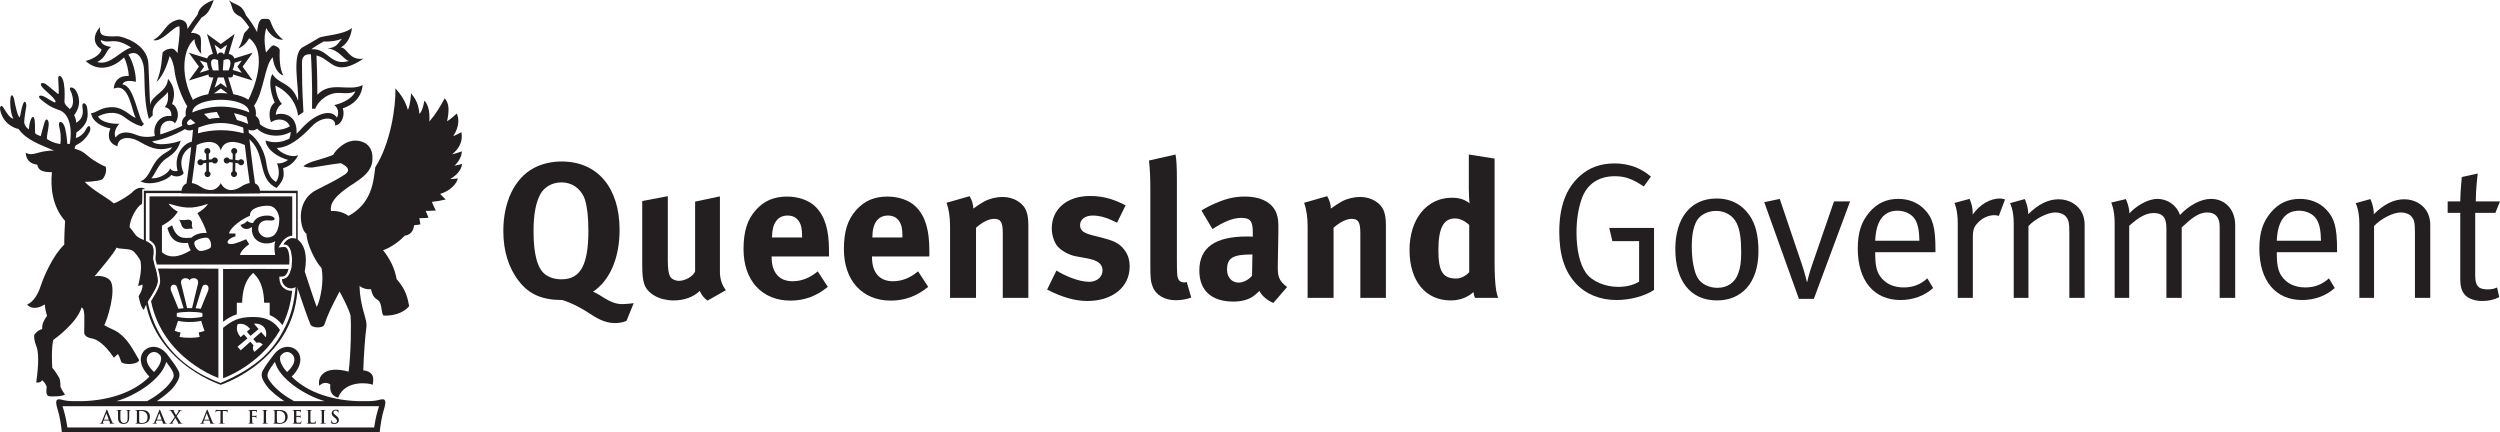<?xml version="1.0" encoding="UTF-8" standalone="no"?>
<!-- Created with Inkscape (http://www.inkscape.org/) -->

<svg
   xmlns:dc="http://purl.org/dc/elements/1.1/"
   xmlns:cc="http://creativecommons.org/ns#"
   xmlns:rdf="http://www.w3.org/1999/02/22-rdf-syntax-ns#"
   xmlns:svg="http://www.w3.org/2000/svg"
   xmlns="http://www.w3.org/2000/svg"
   version="1.1"
   width="100%"
   height="100%"
   viewBox="0 0 358.175 61.963"
   id="svg2"
   xml:space="preserve"><defs
     id="defs6"><clipPath
       id="clipPath18"><path
         d="m 0,0 2865,0 0,495.738 -2865,0 L 0,0 z"
         id="path20" /></clipPath></defs><g
     transform="matrix(1.25,0,0,-1.25,0,61.962)"
     id="g10"><g
       transform="scale(0.1,0.1)"
       id="g12"><g
         id="g14"><g
           clip-path="url(#clipPath18)"
           id="g16"><path
             d="m 529.656,307.809 c -1.781,-0.461 -5.926,-1.68 -8.676,-2.028 5.211,5.043 8.344,11.246 8.344,16.414 -2.488,-0.793 -6.961,-2.461 -11.043,-3.371 8.114,6.86 12.5,14.828 10.586,25.41 -2.472,-1.242 -5.945,-3.257 -9.437,-4.707 7.074,10.871 6.965,20.45 4.05,26.063 -3.144,-2.945 -6.972,-6.41 -11.031,-8.871 2.59,12.578 2.473,20.668 -2.797,26.285 -5.398,-10.113 -9.988,-17.664 -17.55,-26.637 0.578,8.309 -0.309,18.672 -5.739,24.067 0,0 -1.543,-11.606 -5.601,-15.297 -0.996,11.351 -4.489,17.519 -9.664,23.601 0,0 -0.336,-11.8 -3.559,-19.105 -2.734,9.875 -7.805,17.555 -14.301,24.847 0.457,-21.812 -5.617,-62.957 -23.14,-90.601 -2.047,-16.399 -3.852,-41.027 -30.571,-55.637 -3.839,2.703 -10.609,6.172 -20.125,5.61 -2.515,12.386 13.672,23.613 27.618,32.613 14.101,9.101 20.226,16.844 19.91,28.98 -0.325,13.274 -9.34,18.719 -18.66,19.098 -13.153,0.574 -23.821,-11.328 -26.329,-16.258 -3.804,-1.824 -15.043,-5.308 -19.652,-6.539 -5.101,-1.371 -10.894,-3.476 -14.496,-6.523 2.145,-1.344 8.297,-1.809 10.691,-1.446 4.446,0.625 18.668,3.27 32.243,4.918 4.961,-2.672 12.918,-7.152 4.492,-13.031 -11.551,-7.41 -16.52,-9.316 -32.817,-17.844 -25.765,-13.496 -17.422,-47.468 -11.093,-49.929 0,-11.442 10.211,-32.145 17.16,-39.329 3.14,-14.402 -1.02,-35.847 -5.371,-44.722 -3.594,8.726 -9.801,28.98 -13.856,40.777 4.188,22.348 -2.582,32.164 -7.293,35.965 -4.726,3.844 -12.137,2.801 -16.965,-4.953 7.426,0.82 9.903,-8.695 9.739,-18.531 -0.172,-11.817 -3.192,-21.309 -11.422,-21.368 0.676,-10.117 11.543,-12.937 16.953,-8.093 0.859,-2.254 5.25,-15.508 9.371,-27.325 2.445,-7.003 4.828,-13.457 6.395,-16.835 1.71,-3.762 14.261,-4.297 15.718,0 1.992,5.8 3.559,10.117 6.676,16.835 l 0,0 c 2.402,5.098 5.691,11.622 10.75,21.27 3.391,-5.828 7.867,-15.031 10.449,-21.27 1.223,-2.902 2.043,-5.214 2.133,-6.281 1.02,-9.636 0.445,-43.816 -2.133,-64.285 -28.105,7.656 -36.058,-6.086 -33.601,-16.281 4.027,4.496 9.304,3.926 12.593,1.535 -0.796,-7.512 1.235,-12.891 8.891,-15.164 8.07,21.355 37.066,16.637 39.766,14.84 0.125,4.164 4.027,14.473 -10.895,16.641 0.559,18.43 2.445,41.036 3.137,45.754 0.691,4.727 1.226,7.637 -1.012,15.047 -0.68,2.219 -1.476,4.942 -2.316,8.195 l 0,0 c -1.946,7.461 -3.942,17.208 -4.09,27.774 2.602,-2.57 8.769,-4.609 13.027,-3.703 3.285,-13.922 7.992,-9.891 10.469,-15.742 1.27,-3.008 1.563,-5.809 1.922,-8.329 0.301,-2.46 0.699,-4.57 2.043,-6.367 9.957,-0.285 18.426,2.078 24.515,6.367 1.872,1.309 3.5,2.782 4.876,4.403 -2.438,14.844 -6.626,22.148 -14.368,31.144 -2.031,12.129 -7.699,23.289 -15.5,33.09 9.825,3.199 19.746,11.156 24.989,16.703 4.691,0.348 10.078,4.254 10.503,11.914 2.723,0.317 5.063,0.465 7.231,0.907 -0.254,2.101 -0.785,5.277 -1.129,7.175 3.606,0 7.07,0.141 10.434,0.461 -0.985,2.813 -2.246,5.715 -3.246,7.844 3.617,0 8.082,0.258 11.691,0.461 -1.898,3.598 -3.383,6.746 -4.488,9.91 4.125,0.426 10.566,1.457 15.804,2.688 -1.679,1.773 -3.578,3.597 -6.48,6.41 13.703,4.043 19.652,13.598 20.348,17.758 -2.039,0 -6.188,-0.918 -8.668,-0.692 7.671,4.516 12.808,10.692 13.597,17.321"
             id="path22"
             style="fill:#231f20;fill-opacity:1;fill-rule:nonzero;stroke:none" /><path
             d="m 338.02,277.051 -173.141,0 0,-63.942 c 0.797,-0.472 1.543,-1.07 2.305,-1.761 l 0,62.984 172.246,0 0,-58.574 c 0.629,-0.645 1.218,-1.453 1.785,-2.492 l 0,63.785 -3.195,0"
             id="path24"
             style="fill:#231f20;fill-opacity:1;fill-rule:nonzero;stroke:none" /><path
             d="m 252.789,56.699 c -76.402,28.457 -86.101,91.141 -86.367,119.551 -0.067,0.02 -0.192,0.02 -0.254,0.051 0.137,0.758 0.141,1.355 0.242,2.066 0.039,6.172 0.5,10.352 0.695,11.828 -0.21,4.067 -0.82,7.25 -1.492,9.602 -0.164,0.484 -0.511,1.008 -0.734,1.496 l 0,-29.496 c 0,-33.039 12.109,-61.524 35.973,-84.641 20.91,-20.281 44.406,-29.707 51.125,-32.117 l 1.066,-0.391 1.078,0.391 c 6.703,2.41 30.211,11.836 51.117,32.117 23.867,23.117 35.977,51.602 35.977,84.641 l 0,5.379 c -0.606,-0.977 -1.231,-1.602 -1.86,-2.34 C 338.66,160.008 335.922,137.031 326.09,119.668 314.254,95.398 296.117,75.422 252.789,56.699"
             id="path26"
             style="fill:#231f20;fill-opacity:1;fill-rule:nonzero;stroke:none" /><path
             d="m 115.57,449.883 c 10.91,-5.305 14.387,4.492 34.739,-8.653 -13.473,-4.273 -23.829,-20.929 -39,-16.656 10.894,5.406 9.761,13.383 16.078,17.324 -4.059,0.54 -11.918,2.375 -11.817,7.985 l 0,0 z m 39.133,-108.235 c -6.515,2.672 -16.555,4.364 -22.164,-3.507 -3.023,5.297 1.461,13.277 4.297,15.632 -14.301,-0.218 -22.379,4.122 -24.512,8.45 5.278,2.89 18.649,7.734 29.547,-0.254 7.524,-5.508 11.352,-8.196 20.254,-11.11 3.207,3.223 2.012,1.782 3.035,2.696 -7.316,5.035 -10.574,43.941 -24.883,45.429 2.059,4.918 9.465,4.473 15.422,2.891 0.422,8.715 -3.172,23.07 -8.582,31.383 8.344,4.375 14.028,-0.371 16.93,-10.699 3.031,-10.989 -0.59,-38.426 6.613,-63.168 l 4.496,4.129 c -2.261,14.433 13.598,19.722 17.074,26.89 1.34,-9.668 -0.675,-14.023 -3.363,-17.539 5.738,-0.668 8.297,-6.285 7.406,-10.234 -13.8,2.039 -21.808,-11.817 -18.73,-22.809 -10.207,-2.246 -17.207,-0.523 -22.84,1.82 l 0,0 z m 67.539,-8.007 c -11.906,-0.657 -23.594,-16.176 -18.664,-33.832 -1.793,-0.661 -6.969,-0.567 -8.629,3.011 -1.265,-5.722 -12.953,-12.347 -21.476,-11.433 4.711,5.066 7.879,16.535 17.062,22.574 9.235,6.094 13.395,10.242 16.645,20.566 -4.27,-1.988 -26.52,-7.73 -32.832,-0.886 14.636,2.136 31.941,10.363 40.472,15.742 l -3.371,3.594 c -9.191,-5.2 -21.453,-9.43 -27.656,-11.387 -2.223,18.312 15.223,17.582 16.539,12.621 7.18,8.566 2.145,20.816 -3.168,22.176 5.43,14.609 0,23.59 -4.598,28.984 -1.097,-15.519 -18.425,-17.992 -20.457,-29.933 -0.664,9.472 -1.293,35.011 -2.031,47.472 -1.344,23.149 -30.57,31.25 -35.062,31.25 -19.098,-0.914 -20.895,1.567 -20.43,10.438 -9.668,-11.004 -6.434,-20.789 1.797,-25.528 -1.145,-6.625 -11.719,-11.761 -18.223,-13.234 15.512,-14.395 33.516,-5.84 42.117,2.348 0.661,0.613 1.25,1.132 1.875,1.66 3.114,-5.489 5.352,-15.489 5.352,-21.227 -14.492,0.781 -17.082,-10.453 -17.082,-14.496 18.433,7.66 20.437,-27.66 25.277,-33.375 -4.722,0.34 -13.035,11.246 -25.277,12.024 -14.774,0.937 -19.984,-6.961 -25.965,-6.633 1.105,-10.438 13.805,-16.293 22.023,-17.539 -4.175,-10.668 -0.496,-17.918 8.2,-20.555 0,9.769 12.351,12.812 25.609,5.059 15.906,-9.293 24.082,-10.114 36.875,-6.176 -2.105,-4.629 -7.863,-5.086 -14.934,-12.043 -9.902,-9.754 -10.214,-22.496 -21.253,-27.094 12.961,-6.164 32.5,2.465 35.296,7.445 5.407,-3.39 12.395,-1.394 14.278,1.993 -8.766,19.468 6.058,31.019 11.922,30.816 0,0 2.601,5.789 -0.231,5.598 l 0,0"
             id="path28"
             style="fill:#231f20;fill-opacity:1;fill-rule:nonzero;stroke:none" /><path
             d="m 356.77,439.305 c 6.535,4.699 10.679,6.754 14.082,8.757 5.609,-0.207 15.281,0.458 21.113,3.372 -6.067,-7.43 -6.731,-10.125 -16.649,-11.215 12.832,-1.149 18.235,-12.614 24.532,-14.383 -21.379,-6.516 -23.532,14.715 -43.078,13.469 l 0,0 z m 26.421,-63.973 c 6.418,-5.258 4.305,-12.695 2.817,-14.367 -5.613,9.668 -23.606,6.305 -41.258,-13.606 -1.227,-1.492 -2.895,-3.199 -4.867,-4.933 1.387,23.828 -18.121,24.262 -23.86,21.801 0.633,6.859 4.895,11.57 7.165,12.253 -5.739,6.622 -6.989,15.032 -7.637,21.141 9.562,-4.16 23.687,-15.301 26.074,-34.527 l 6.168,4.176 c -1.836,33.578 -1.441,33.476 -1.672,56.289 -0.027,3.203 0.129,10.66 10.27,9.875 0.425,-8.489 1.734,-31.024 1.285,-62.348 l 3.625,0 c 3.246,8.742 14.844,19.004 28.308,18.078 9.219,-0.605 12.368,-0.434 17.672,1.914 -4.301,-10.445 -20.031,-15.055 -24.09,-15.746 l 0,0 z m -19.437,11.723 c 0,21.652 -0.774,39.488 -1.027,45.109 0.832,-0.23 1.683,-0.523 2.617,-0.836 15.562,-5.453 19.105,-24.176 51.226,-2.926 -17.172,-2.031 -18.09,12.594 -25.961,12.907 11.895,6.753 12.715,22.265 12.715,22.265 -10.004,-8.062 -33.152,-8.539 -37.66,-11.203 -6.008,-3.617 -13.551,-8.012 -18.656,-10.809 -13.371,-7.281 -4.059,-46.894 -5.383,-61.371 -7.227,21.59 -21.789,18.329 -29.469,30.668 -5.726,-10.316 0.36,-27.617 2.711,-32.582 -8.336,-6.734 -6.082,-19.234 -4.055,-22.578 7.102,5.102 18.067,3.793 21.415,-4.761 -9.321,-5.68 -24.922,-6.715 -35.579,3.609 l -3.816,-4.254 c 7.504,-9.953 26.363,-13.813 40.375,-5.785 -0.055,-2.266 -0.547,-4.817 -1.477,-7.633 -7.296,-3.824 -16.695,-5.918 -27.433,-2.219 1.469,-10.902 13.961,-18.976 25.836,-22.254 -4.004,-3.129 -8.961,-4.375 -12.567,-3.949 2.27,-6.281 3.493,-14.703 -1.238,-21.328 -5.937,3.934 -9.098,7.871 -11.34,23.133 -2.285,15.277 -13.269,30.816 -21.808,33.965 -0.477,-5.407 -0.477,-3.043 0.457,-6.528 22.695,-16.64 9.855,-46.636 33.468,-57.418 8.661,9.875 8.762,13.356 7.438,22.676 8.543,2.262 14.914,9.449 17.172,14.973 -8.078,-3.824 -20.891,2.914 -24.492,8.191 14.05,0.449 27.074,11.047 40.355,24.953 11.914,12.45 27.77,10.575 26.527,0.793 8.215,1.231 11.461,12.469 8.754,19.68 12.043,3.789 21.481,12.691 22.817,26.621 -16.149,-8.074 -36.617,5.293 -51.922,-11.109 l 0,0"
             id="path30"
             style="fill:#231f20;fill-opacity:1;fill-rule:nonzero;stroke:none" /><path
             d="m 276.324,313.188 c -1.105,0 -2.109,-0.516 -2.75,-1.336 -1.191,0.191 -2.504,0.41 -3.812,0.55 l 0.05,6.934 c 1.247,0.527 2.102,1.758 2.102,3.199 0,1.903 -1.555,3.488 -3.469,3.488 -1.922,0 -3.465,-1.585 -3.465,-3.488 0,-1.324 0.708,-2.469 1.793,-3.043 l -0.054,-6.699 c -1.196,0.121 -2.395,0.238 -3.676,0.348 -0.523,1.238 -1.731,2.074 -3.141,2.074 -1.929,0 -3.472,-1.555 -3.472,-3.477 0,-1.914 1.543,-3.48 3.472,-3.48 1.227,0 2.309,0.637 2.914,1.613 1.368,-0.156 2.633,-0.281 3.899,-0.433 l -0.121,-10.141 c -1.11,-0.582 -1.86,-1.723 -1.86,-3.063 0,-1.922 1.559,-3.5 3.473,-3.5 1.926,0 3.508,1.578 3.508,3.5 0,1.395 -0.86,2.598 -2.067,3.137 l 0.098,9.711 c 1.156,-0.156 2.234,-0.328 3.277,-0.508 0.489,-1.367 1.766,-2.344 3.301,-2.344 1.914,0 3.477,1.563 3.477,3.465 0,1.942 -1.563,3.493 -3.477,3.493 l 0,0"
             id="path32"
             style="fill:#231f20;fill-opacity:1;fill-rule:nonzero;stroke:none" /><path
             d="m 246.188,315.215 c -1.415,0 -2.633,-0.836 -3.192,-2.074 -1.223,-0.11 -2.461,-0.227 -3.641,-0.348 l -0.046,6.699 c 1.062,0.574 1.812,1.719 1.812,3.043 0,1.903 -1.57,3.488 -3.449,3.488 -1.953,0 -3.508,-1.585 -3.508,-3.488 0,-1.441 0.859,-2.672 2.07,-3.199 l 0.09,-6.934 c -1.308,-0.14 -2.617,-0.359 -3.824,-0.55 -0.613,0.82 -1.594,1.336 -2.734,1.336 -1.918,0 -3.473,-1.551 -3.473,-3.493 0,-1.902 1.555,-3.465 3.473,-3.465 1.527,0 2.808,0.977 3.285,2.344 1.043,0.18 2.137,0.352 3.289,0.508 l 0.09,-9.711 c -1.2,-0.539 -2.035,-1.742 -2.035,-3.137 0,-1.922 1.543,-3.5 3.457,-3.5 1.929,0 3.496,1.578 3.496,3.5 0,1.34 -0.774,2.481 -1.879,3.063 l -0.067,10.141 c 1.223,0.152 2.532,0.277 3.856,0.433 0.605,-0.976 1.699,-1.613 2.93,-1.613 1.914,0 3.492,1.566 3.492,3.48 0,1.922 -1.578,3.477 -3.492,3.477 l 0,0"
             id="path34"
             style="fill:#231f20;fill-opacity:1;fill-rule:nonzero;stroke:none" /><path
             d="m 253.043,285.77 c -5.16,-9.895 -14.781,-9.59 -23.164,-4.055 -3.375,2.246 -6.809,3.695 -10,4.203 1.465,9.742 3.859,28.105 5.594,43.613 10.867,4.922 24.269,6.082 27.57,-6.441 3.301,12.523 16.703,11.363 27.559,6.441 1.742,-15.508 4.16,-33.871 5.605,-43.613 -3.145,-0.508 -6.637,-1.957 -10.016,-4.203 -8.379,-5.535 -17.988,-5.84 -23.148,4.055 l 0,0 z m 39.277,-0.344 c -2.105,14.008 -7.156,53.226 -7.742,66.336 l -5.969,-0.262 c 0.075,-2.242 0.321,-5.184 0.625,-8.629 -7.179,2.125 -16.578,3.609 -26.191,3.609 -9.574,0 -19.02,-1.484 -26.191,-3.609 0.3,3.445 0.535,6.387 0.636,8.629 l -5.984,0.262 c -0.586,-13.11 -5.637,-52.328 -7.738,-66.336 -3.571,-1.387 -5.907,-4.953 -5.907,-11.356 0,0 32.586,-0.457 45.184,-0.457 12.598,0 45.156,0.457 45.156,0.457 0,6.403 -2.336,9.969 -5.879,11.356 l 0,0"
             id="path36"
             style="fill:#231f20;fill-opacity:1;fill-rule:nonzero;stroke:none" /><path
             d="m 428.852,5.73 -351.606,0 C 75.668,16.926 73.535,24.109 71.621,30.156 l 362.832,0 C 432.535,24.109 430.43,16.926 428.852,5.73 l 0,0 z M 190.535,80.977 c 3.25,-4.805 6.336,-8.301 7.824,-12.129 1.539,-4.035 0.536,-6.445 -2.406,-10.586 C 189.27,48.918 177.711,40.879 168.605,35.898 l -35.23,0 c 22.145,6.297 52.063,25.242 57.16,45.078 l 0,0 z M 169.18,87.5 c 2.894,5.332 9.863,7.012 14.613,0.691 2.031,-2.723 1.148,-9.91 -7.191,-18.926 -6.004,5.52 -10.481,12.551 -7.422,18.234 l 0,0 z M 309.691,58.262 c -2.949,4.141 -3.964,6.551 -2.41,10.586 1.489,3.828 4.582,7.324 7.821,12.129 5.086,-19.836 35.035,-38.781 57.16,-45.078 l -35.246,0 c -9.106,4.981 -20.645,13.02 -27.325,22.363 l 0,0 z m 12.133,29.93 c 4.778,6.32 11.727,4.641 14.629,-0.691 3.059,-5.684 -1.398,-12.715 -7.426,-18.234 -8.312,9.016 -9.191,16.203 -7.203,18.926 l 0,0 z M 435.82,37.695 c -3.785,-1.105 -8.343,-1.797 -15.183,-1.797 l -8.512,0 c -29.242,0.566 -59.328,9.27 -77.754,28.152 25.469,25.676 -4.445,46.816 -20.633,25.039 -5.039,-6.832 -9.074,-11.641 -12.582,-18.242 -2.84,-5.34 -0.707,-10.68 5.621,-18.875 3.465,-4.524 12.086,-11.496 19.137,-16.074 l -146.172,0 c 7.02,4.578 15.633,11.551 19.141,16.074 6.277,8.195 8.445,13.535 5.625,18.875 -3.496,6.601 -7.567,11.41 -12.61,18.242 -16.179,21.777 -46.082,0.637 -20.609,-25.039 C 152.859,45.168 122.793,36.465 93.516,35.898 l -8.062,0 c -6.859,0 -11.422,0.691 -15.18,1.797 -6.07,1.465 -7.414,-1.105 -4.144,-11.574 C 68.375,19.16 70.156,7.812 70.969,0 L 435.156,0 c 0.766,7.812 2.559,19.16 4.805,26.121 3.258,10.469 1.914,13.039 -4.141,11.574 l 0,0"
             id="path38"
             style="fill:#231f20;fill-opacity:1;fill-rule:nonzero;stroke:none" /><path
             d="m 119.285,14.715 c -0.105,0 -0.129,0.07 -0.105,0.156 l 2.613,6.965 c 0.023,0.066 0.082,0.168 0.148,0.168 0.051,0 0.075,-0.102 0.079,-0.168 l 2.582,-6.965 c 0.039,-0.086 0,-0.156 -0.114,-0.156 l -5.203,0 0,0 z m 5.621,-1.023 c 0.071,0 0.168,-0.051 0.207,-0.156 l 0.949,-2.57 c 0.106,-0.25 -0.023,-0.457 -0.179,-0.504 -0.199,0 -0.309,-0.031 -0.309,-0.188 0,-0.176 0.254,-0.176 0.649,-0.176 1.636,-0.008 3.191,-0.008 3.937,-0.008 0.742,0 0.938,0.008 0.938,0.184 0,0.156 -0.102,0.188 -0.235,0.188 -0.265,0 -0.586,0 -0.906,0.066 -0.437,0.125 -1.043,0.379 -1.82,2.266 -1.34,3.172 -4.676,11.66 -5.153,12.832 -0.218,0.469 -0.339,0.664 -0.527,0.664 -0.223,0 -0.355,-0.242 -0.582,-0.859 l -5.242,-13.078 c -0.406,-1.035 -0.813,-1.727 -1.754,-1.855 -0.191,-0.035 -0.477,-0.035 -0.676,-0.035 -0.144,0 -0.242,-0.031 -0.242,-0.188 0,-0.176 0.16,-0.184 0.394,-0.184 1.106,0 2.231,0.008 2.461,0.008 0.649,0 1.543,-0.008 2.223,-0.008 0.203,0 0.352,0.008 0.352,0.184 0,0.156 -0.071,0.188 -0.325,0.188 l -0.312,0 c -0.641,0 -0.82,0.254 -0.82,0.652 0,0.234 0.093,0.731 0.296,1.238 l 0.426,1.164 c 0.051,0.125 0.098,0.176 0.184,0.176 l 6.066,0 0,0"
             id="path40"
             style="fill:#231f20;fill-opacity:1;fill-rule:nonzero;stroke:none" /><path
             d="m 135.309,16.746 c 0,-3.008 0.777,-4.551 1.847,-5.527 1.516,-1.367 3.508,-1.414 4.614,-1.414 1.359,0 2.875,0.184 4.324,1.496 1.758,1.461 2.004,3.934 2.004,6.266 l 0,2.231 c 0,3.141 0,3.75 0.039,4.375 0.051,0.73 0.179,1.101 0.746,1.199 0.265,0.027 0.398,0.059 0.613,0.059 0.262,0 0.371,0.066 0.371,0.195 0,0.156 -0.14,0.184 -0.433,0.184 -0.786,0 -2.122,-0.027 -2.403,-0.027 0,0 -1.301,0.027 -2.347,0.027 -0.297,0 -0.461,-0.027 -0.461,-0.184 0,-0.129 0.14,-0.195 0.367,-0.195 0.211,0 0.582,-0.031 0.746,-0.059 0.684,-0.129 0.852,-0.469 0.891,-1.199 0.039,-0.625 0.039,-1.234 0.039,-4.375 l 0,-2.621 c 0,-2.148 -0.055,-4.031 -1.188,-5.156 -0.855,-0.828 -1.976,-1.152 -2.894,-1.152 -0.715,0 -1.661,0.129 -2.598,0.859 -1.016,0.852 -1.625,2.121 -1.625,5.137 l 0,2.934 c 0,3.141 0,3.75 0.023,4.375 0.059,0.73 0.243,1.101 0.782,1.199 0.254,0.027 0.382,0.059 0.625,0.059 0.195,0 0.336,0.066 0.336,0.195 0,0.156 -0.176,0.184 -0.473,0.184 -0.734,0 -2.07,-0.027 -2.559,-0.027 -0.633,0 -1.949,0.027 -3.039,0.027 -0.301,0 -0.476,-0.027 -0.476,-0.184 0,-0.129 0.125,-0.195 0.359,-0.195 0.305,0 0.641,-0.031 0.809,-0.059 0.707,-0.129 0.855,-0.469 0.91,-1.199 0.051,-0.625 0.051,-1.234 0.051,-4.375 l 0,-3.051"
             id="path42"
             style="fill:#231f20;fill-opacity:1;fill-rule:nonzero;stroke:none" /><path
             d="m 159.512,20.137 c 0,1.609 0,3.438 0.004,4.16 0,0.223 0.078,0.332 0.254,0.41 0.179,0.066 0.929,0.156 1.347,0.156 1.649,0 4.043,-0.254 5.945,-2.109 0.903,-0.852 2.004,-2.551 2.004,-5.188 0,-2.156 -0.421,-4.059 -1.769,-5.215 -1.258,-1.051 -2.656,-1.492 -4.777,-1.492 -1.657,0 -2.465,0.457 -2.75,0.828 -0.153,0.254 -0.204,1.055 -0.219,1.594 -0.035,0.399 -0.039,2.02 -0.039,4.207 l 0,2.648 z m -2.602,-4.004 c 0,-1.922 0,-3.594 -0.117,-4.445 -0.07,-0.613 -0.168,-1.062 -0.594,-1.16 -0.168,-0.031 -0.433,-0.066 -0.738,-0.066 -0.262,0 -0.348,-0.078 -0.348,-0.188 0,-0.176 0.141,-0.184 0.422,-0.184 0.848,0 2.141,0.008 2.617,0.008 1.043,0 2.926,-0.215 4.446,-0.215 3.851,0 6.007,1.473 6.992,2.469 1.172,1.184 2.262,3.184 2.262,5.801 0,2.492 -0.989,4.219 -2.043,5.293 -2.243,2.363 -5.75,2.363 -8.332,2.363 -1.247,0 -2.555,-0.027 -3.207,-0.027 -0.594,0 -1.887,0.027 -3.016,0.027 -0.297,0 -0.442,-0.027 -0.442,-0.184 0,-0.129 0.122,-0.195 0.325,-0.195 0.324,0 0.668,-0.031 0.847,-0.059 0.676,-0.129 0.832,-0.469 0.871,-1.199 0.055,-0.625 0.055,-1.234 0.055,-4.375 l 0,-3.664"
             id="path44"
             style="fill:#231f20;fill-opacity:1;fill-rule:nonzero;stroke:none" /><path
             d="m 179.918,14.715 c -0.055,0 -0.106,0.07 -0.055,0.156 l 2.594,6.965 c 0.016,0.066 0.078,0.168 0.117,0.168 0.063,0 0.09,-0.102 0.102,-0.168 l 2.566,-6.965 c 0.039,-0.086 0,-0.156 -0.101,-0.156 l -5.223,0 0,0 z m 5.625,-1.023 c 0.109,0 0.164,-0.051 0.203,-0.156 l 0.992,-2.57 c 0.086,-0.25 -0.062,-0.457 -0.218,-0.504 -0.192,0 -0.29,-0.031 -0.29,-0.188 0,-0.176 0.262,-0.176 0.629,-0.176 1.688,-0.008 3.203,-0.008 3.922,-0.008 0.797,0 0.989,0.008 0.989,0.184 0,0.156 -0.129,0.188 -0.286,0.188 -0.238,0 -0.562,0 -0.882,0.066 -0.442,0.125 -1.016,0.379 -1.79,2.266 -1.363,3.172 -4.687,11.66 -5.207,12.832 -0.207,0.469 -0.339,0.664 -0.515,0.664 -0.219,0 -0.309,-0.242 -0.555,-0.859 l -5.262,-13.078 c -0.398,-1.035 -0.812,-1.727 -1.777,-1.855 -0.125,-0.035 -0.441,-0.035 -0.629,-0.035 -0.148,0 -0.262,-0.031 -0.262,-0.188 0,-0.176 0.141,-0.184 0.411,-0.184 1.089,0 2.218,0.008 2.461,0.008 0.644,0 1.543,-0.008 2.195,-0.008 0.234,0 0.355,0.008 0.355,0.184 0,0.156 -0.07,0.188 -0.304,0.188 l -0.328,0 c -0.622,0 -0.817,0.254 -0.817,0.652 0,0.234 0.106,0.731 0.285,1.238 l 0.438,1.164 c 0.039,0.125 0.094,0.176 0.207,0.176 l 6.035,0 0,0"
             id="path46"
             style="fill:#231f20;fill-opacity:1;fill-rule:nonzero;stroke:none" /><path
             d="m 205.895,23.699 c 0.652,0.93 1.054,1.516 1.527,1.641 0.297,0.059 0.551,0.09 0.742,0.09 0.211,0 0.336,0.078 0.336,0.195 0,0.156 -0.133,0.184 -0.359,0.184 -0.782,0 -1.621,-0.027 -2.055,-0.027 -0.371,0 -1.258,0.027 -2.082,0.027 -0.277,0 -0.434,-0.027 -0.434,-0.184 0,-0.129 0.153,-0.195 0.235,-0.195 0.183,0 0.468,0 0.703,-0.059 0.195,-0.031 0.336,-0.227 0.336,-0.332 0,-0.176 -0.039,-0.52 -0.219,-0.828 -0.309,-0.578 -2.238,-3.469 -2.852,-4.387 -0.8,1.414 -1.738,2.93 -2.636,4.629 -0.121,0.203 -0.215,0.449 -0.215,0.586 0,0.105 0.062,0.254 0.258,0.332 0.16,0.027 0.445,0.059 0.586,0.059 0.144,0 0.285,0.066 0.285,0.195 0,0.156 -0.141,0.184 -0.41,0.184 -0.758,0 -1.95,-0.027 -2.239,-0.027 -0.988,0 -2.679,0.027 -3.156,0.027 -0.281,0 -0.414,-0.027 -0.414,-0.156 0,-0.144 0.07,-0.223 0.195,-0.223 0.219,0 0.567,-0.031 0.891,-0.137 0.742,-0.203 1.219,-0.715 1.703,-1.562 l 3.617,-5.93 -3.988,-5.672 c -0.707,-1.016 -1.105,-1.414 -1.695,-1.574 -0.336,-0.094 -0.653,-0.094 -0.793,-0.094 -0.172,0 -0.285,-0.078 -0.285,-0.188 0,-0.176 0.093,-0.184 0.308,-0.184 l 0.371,0 c 0.332,0 1.328,0.008 1.723,0.008 0.535,0 1.851,-0.008 1.973,-0.008 l 0.367,0 c 0.277,0 0.429,0.008 0.429,0.184 0,0.109 -0.14,0.188 -0.265,0.188 -0.164,0 -0.348,0 -0.461,0.035 -0.192,0.031 -0.402,0.168 -0.418,0.344 -0.02,0.234 0.101,0.539 0.285,0.871 l 3.094,4.988 c 0.953,-1.57 2.168,-3.625 3.301,-5.637 0.152,-0.301 0.062,-0.488 -0.051,-0.508 -0.192,-0.047 -0.309,-0.094 -0.309,-0.215 0,-0.164 0.18,-0.242 0.754,-0.242 1.594,-0.008 3.215,-0.008 3.711,-0.008 l 0.621,0 c 0.238,0 0.41,0.008 0.41,0.184 0,0.156 -0.109,0.188 -0.254,0.188 -0.203,0 -0.437,0 -0.785,0.113 -0.562,0.156 -0.886,0.422 -1.234,0.898 -0.5,0.656 -3.887,6.289 -4.559,7.305 l 3.407,4.922 0,0"
             id="path48"
             style="fill:#231f20;fill-opacity:1;fill-rule:nonzero;stroke:none" /><path
             d="m 234.336,14.715 c -0.106,0 -0.117,0.07 -0.106,0.156 l 2.59,6.965 c 0.039,0.066 0.071,0.168 0.149,0.168 0.039,0 0.078,-0.102 0.097,-0.168 l 2.661,-6.992 c 0.023,-0.059 0,-0.129 -0.118,-0.129 l -5.273,0 0,0 z m 5.621,-1.023 c 0.117,0 0.164,-0.051 0.203,-0.156 l 0.953,-2.57 c 0.102,-0.25 -0.051,-0.457 -0.191,-0.504 -0.203,0 -0.297,-0.031 -0.297,-0.188 0,-0.176 0.258,-0.176 0.629,-0.176 1.66,-0.008 3.172,-0.008 3.934,-0.008 0.769,0 0.949,0.008 0.949,0.184 0,0.156 -0.106,0.188 -0.262,0.188 -0.246,0 -0.563,0 -0.879,0.066 -0.426,0.125 -1.047,0.379 -1.828,2.266 -1.352,3.172 -4.672,11.66 -5.148,12.832 -0.208,0.469 -0.344,0.664 -0.547,0.664 -0.207,0 -0.348,-0.242 -0.582,-0.859 L 231.66,12.352 c -0.406,-1.035 -0.797,-1.727 -1.781,-1.855 -0.137,-0.035 -0.449,-0.035 -0.625,-0.035 -0.16,0 -0.25,-0.031 -0.25,-0.188 0,-0.176 0.133,-0.184 0.391,-0.184 1.097,0 2.226,0.008 2.453,0.008 0.652,0 1.558,-0.008 2.199,-0.008 0.265,0 0.351,0.008 0.351,0.184 0,0.156 -0.039,0.188 -0.304,0.188 l -0.293,0 c -0.66,0 -0.84,0.254 -0.84,0.652 0,0.234 0.09,0.731 0.32,1.238 l 0.418,1.164 c 0.047,0.125 0.102,0.176 0.188,0.176 l 6.07,0 0,0"
             id="path50"
             style="fill:#231f20;fill-opacity:1;fill-rule:nonzero;stroke:none" /><path
             d="m 252.742,16.133 c 0,-1.922 0,-3.594 -0.097,-4.445 -0.067,-0.613 -0.196,-1.062 -0.59,-1.16 -0.196,-0.031 -0.45,-0.066 -0.754,-0.066 -0.25,0 -0.348,-0.078 -0.348,-0.188 0,-0.176 0.176,-0.184 0.41,-0.184 0.844,0 2.176,0.008 2.664,0.008 0.567,0 1.879,-0.008 3.27,-0.008 0.215,0 0.363,0.008 0.363,0.184 0,0.109 -0.098,0.188 -0.332,0.188 -0.301,0 -0.769,0.035 -1.039,0.066 -0.629,0.098 -0.769,0.547 -0.844,1.133 -0.093,0.879 -0.093,2.551 -0.093,4.473 l 0,8.523 2.621,-0.047 c 1.863,-0.059 2.425,-0.625 2.476,-1.191 l 0,-0.227 c 0.055,-0.309 0.094,-0.41 0.235,-0.41 0.113,0 0.156,0.148 0.191,0.352 0,0.539 0.063,1.957 0.063,2.394 0,0.312 -0.016,0.43 -0.168,0.43 -0.172,0 -0.665,-0.176 -1.993,-0.176 l -8.254,0 c -0.687,0 -1.476,0.027 -2.082,0.059 -0.519,0.066 -0.73,0.281 -0.89,0.281 -0.133,0 -0.184,-0.125 -0.25,-0.406 -0.059,-0.16 -0.422,-2.043 -0.422,-2.375 0,-0.273 0.035,-0.351 0.176,-0.351 0.125,0 0.172,0.078 0.218,0.234 0.039,0.195 0.145,0.449 0.356,0.762 0.324,0.469 0.812,0.535 2.035,0.594 l 3.078,0.078 0,-8.523"
             id="path52"
             style="fill:#231f20;fill-opacity:1;fill-rule:nonzero;stroke:none" /><path
             d="m 288.98,17.801 c 0,0.129 0.043,0.195 0.18,0.195 0.332,0 2.543,0 3.07,-0.098 0.625,-0.059 0.93,-0.438 1.067,-0.723 0.062,-0.25 0.109,-0.477 0.109,-0.664 0,-0.125 0.032,-0.281 0.188,-0.281 0.179,0 0.179,0.223 0.179,0.41 0,0.156 0.059,1.121 0.106,1.512 0.035,0.676 0.16,1.164 0.16,1.312 0,0.086 -0.035,0.172 -0.125,0.172 -0.141,0 -0.18,-0.094 -0.262,-0.223 -0.214,-0.254 -0.5,-0.352 -0.922,-0.352 -0.281,-0.031 -0.562,-0.031 -0.91,-0.031 l -2.66,-0.027 c -0.14,0 -0.18,0.059 -0.18,0.223 l 0,5.168 c 0,0.234 0.079,0.312 0.219,0.312 l 3.188,-0.078 c 0.773,0 1.222,-0.332 1.386,-0.617 0.114,-0.301 0.114,-0.594 0.114,-0.789 0.027,-0.234 0.066,-0.34 0.215,-0.34 0.132,0 0.183,0.125 0.199,0.281 0.051,0.254 0.062,1.492 0.086,1.699 0.09,0.535 0.183,0.789 0.183,0.945 0,0.098 -0.043,0.188 -0.132,0.188 -0.118,0 -0.204,-0.09 -0.336,-0.156 -0.215,-0.031 -0.45,-0.031 -0.856,-0.059 -0.488,0 -4.711,0 -5.488,0 -0.613,0 -1.918,0.027 -2.996,0.027 -0.348,0 -0.469,-0.027 -0.469,-0.184 0,-0.129 0.105,-0.195 0.312,-0.195 0.321,0 0.684,-0.031 0.844,-0.059 0.68,-0.129 0.824,-0.469 0.863,-1.199 0.059,-0.625 0.059,-1.234 0.059,-4.375 l 0,-3.664 c 0,-2.012 0,-3.594 -0.101,-4.445 -0.086,-0.613 -0.176,-1.062 -0.61,-1.16 -0.168,-0.031 -0.418,-0.066 -0.734,-0.066 -0.27,0 -0.321,-0.078 -0.321,-0.188 0,-0.176 0.157,-0.184 0.45,-0.184 0.785,0 2.09,0.008 2.617,0.008 0.555,0 1.875,-0.008 3.156,-0.008 0.332,0 0.465,0.008 0.465,0.184 0,0.109 -0.094,0.188 -0.316,0.188 -0.301,0 -0.762,0.035 -1.055,0.066 -0.637,0.098 -0.762,0.547 -0.82,1.16 -0.122,0.852 -0.122,2.434 -0.122,4.445 l 0,1.668"
             id="path54"
             style="fill:#231f20;fill-opacity:1;fill-rule:nonzero;stroke:none" /><path
             d="m 302.312,16.133 c 0,-2.043 0,-3.684 -0.078,-4.57 -0.043,-0.566 -0.203,-0.938 -0.613,-1.035 -0.172,-0.031 -0.437,-0.066 -0.723,-0.066 -0.269,0 -0.347,-0.078 -0.347,-0.188 0,-0.176 0.133,-0.184 0.422,-0.184 0.836,0 2.125,0.008 2.613,0.008 0.559,0 1.883,-0.008 3.254,-0.008 0.207,0 0.39,0.008 0.39,0.184 0,0.109 -0.121,0.188 -0.32,0.188 -0.351,0 -0.812,0.035 -1.094,0.066 -0.628,0.098 -0.757,0.469 -0.812,1.024 -0.078,0.898 -0.078,2.539 -0.078,4.582 l 0,3.664 c 0,3.141 0,3.75 0.019,4.375 0.059,0.73 0.192,1.101 0.782,1.199 0.23,0.027 0.41,0.059 0.625,0.059 0.207,0 0.324,0.066 0.324,0.223 0,0.129 -0.156,0.156 -0.446,0.156 -0.761,0 -2.007,-0.027 -2.546,-0.027 -0.586,0 -1.875,0.027 -2.668,0.027 -0.364,0 -0.52,-0.027 -0.52,-0.156 0,-0.156 0.133,-0.223 0.348,-0.223 0.23,0 0.519,-0.031 0.718,-0.059 0.469,-0.129 0.672,-0.469 0.723,-1.199 0.027,-0.625 0.027,-1.234 0.027,-4.375 l 0,-3.664"
             id="path56"
             style="fill:#231f20;fill-opacity:1;fill-rule:nonzero;stroke:none" /><path
             d="m 317.371,20.137 c 0,1.609 0,3.438 0,4.16 0,0.223 0.094,0.332 0.285,0.41 0.153,0.066 0.914,0.156 1.332,0.156 1.649,0 4.024,-0.254 5.95,-2.109 0.874,-0.852 1.972,-2.551 1.972,-5.188 0,-2.156 -0.41,-4.059 -1.754,-5.215 -1.246,-1.051 -2.672,-1.492 -4.769,-1.492 -1.657,0 -2.473,0.457 -2.731,0.828 -0.168,0.254 -0.207,1.055 -0.246,1.594 -0.039,0.399 -0.039,2.02 -0.039,4.207 l 0,2.648 z m -2.582,-4.004 c 0,-1.922 0,-3.594 -0.141,-4.445 -0.046,-0.613 -0.168,-1.062 -0.589,-1.16 -0.204,-0.031 -0.446,-0.066 -0.758,-0.066 -0.215,0 -0.34,-0.078 -0.34,-0.188 0,-0.176 0.164,-0.184 0.445,-0.184 0.84,0 2.156,0.008 2.629,0.008 1.027,0 2.918,-0.215 4.434,-0.215 3.828,0 6.011,1.473 6.969,2.469 1.171,1.184 2.289,3.184 2.289,5.801 0,2.492 -1,4.219 -2.055,5.293 -2.246,2.363 -5.738,2.363 -8.352,2.363 -1.218,0 -2.566,-0.027 -3.183,-0.027 -0.575,0 -1.891,0.027 -3.012,0.027 -0.336,0 -0.465,-0.027 -0.465,-0.184 0,-0.129 0.129,-0.195 0.371,-0.195 0.27,0 0.629,-0.031 0.824,-0.059 0.676,-0.129 0.836,-0.469 0.887,-1.199 0.047,-0.625 0.047,-1.234 0.047,-4.375 l 0,-3.664"
             id="path58"
             style="fill:#231f20;fill-opacity:1;fill-rule:nonzero;stroke:none" /><path
             d="m 337.016,16.133 c 0,-1.922 0,-3.594 -0.086,-4.445 -0.106,-0.613 -0.192,-1.062 -0.602,-1.16 -0.195,-0.031 -0.449,-0.066 -0.769,-0.066 -0.239,0 -0.325,-0.078 -0.325,-0.188 0,-0.176 0.164,-0.184 0.426,-0.184 0.832,0 2.145,0.008 2.606,0.008 1.246,0 2.652,-0.109 5.789,-0.109 0.757,0 0.972,0 1.09,0.566 0.121,0.441 0.285,1.828 0.285,2.316 0,0.203 0,0.398 -0.164,0.398 -0.133,0 -0.184,-0.125 -0.227,-0.332 -0.144,-0.84 -0.394,-1.305 -0.941,-1.559 -0.543,-0.238 -1.403,-0.238 -1.946,-0.238 -2.117,0 -2.464,0.332 -2.504,1.75 -0.007,0.617 0,2.52 0,3.242 l 0,1.629 c 0,0.109 0.032,0.207 0.149,0.207 0.496,0 2.523,-0.039 2.937,-0.07 0.766,-0.059 1.075,-0.379 1.176,-0.789 0.043,-0.285 0.043,-0.566 0.106,-0.754 0,-0.125 0,-0.184 0.144,-0.184 0.192,0 0.192,0.215 0.192,0.371 0,0.156 0.046,0.977 0.086,1.387 0.054,1.074 0.171,1.426 0.171,1.543 0,0.125 -0.078,0.164 -0.14,0.164 -0.117,0 -0.172,-0.094 -0.324,-0.273 -0.196,-0.203 -0.512,-0.301 -1.004,-0.301 -0.5,-0.059 -2.903,-0.059 -3.321,-0.059 -0.14,0 -0.172,0.059 -0.172,0.234 l 0,5.281 c 0,0.137 0.04,0.188 0.172,0.188 0.395,0 2.578,-0.031 2.938,-0.078 1.051,-0.109 1.258,-0.363 1.387,-0.742 0.117,-0.254 0.152,-0.594 0.152,-0.754 0,-0.195 0.055,-0.312 0.172,-0.312 0.14,0 0.176,0.156 0.187,0.246 0.051,0.273 0.09,1.172 0.094,1.387 0.062,0.945 0.188,1.199 0.188,1.355 0,0.098 -0.02,0.188 -0.149,0.188 -0.082,0 -0.234,-0.078 -0.297,-0.09 -0.14,-0.066 -0.476,-0.098 -0.902,-0.125 -0.406,0 -4.559,0 -5.223,0 -0.562,0 -1.875,0.027 -2.969,0.027 -0.296,0 -0.46,-0.027 -0.46,-0.184 0,-0.129 0.117,-0.195 0.343,-0.195 0.278,0 0.641,-0.031 0.789,-0.059 0.715,-0.129 0.871,-0.469 0.91,-1.199 0.036,-0.625 0.036,-1.234 0.036,-4.375 l 0,-3.664"
             id="path60"
             style="fill:#231f20;fill-opacity:1;fill-rule:nonzero;stroke:none" /><path
             d="m 355.805,19.797 c 0,3.141 0,3.75 0.035,4.375 0.039,0.73 0.207,1.101 0.762,1.199 0.285,0.027 0.609,0.059 0.82,0.059 0.254,0 0.355,0.066 0.355,0.195 0,0.156 -0.136,0.184 -0.422,0.184 -0.796,0 -2.32,-0.027 -2.835,-0.027 -0.579,0 -1.86,0.027 -2.84,0.027 -0.332,0 -0.434,-0.027 -0.434,-0.184 0,-0.129 0.094,-0.195 0.309,-0.195 0.316,0 0.535,-0.031 0.715,-0.059 0.679,-0.129 0.82,-0.469 0.882,-1.199 0.039,-0.625 0.039,-1.234 0.039,-4.375 l 0,-3.664 c 0,-1.922 0,-3.594 -0.101,-4.445 -0.07,-0.613 -0.164,-1.062 -0.625,-1.16 -0.156,-0.031 -0.422,-0.066 -0.731,-0.066 -0.269,0 -0.339,-0.078 -0.339,-0.188 0,-0.176 0.144,-0.184 0.425,-0.184 0.84,0 2.121,0.008 2.618,0.008 1.652,0 3.085,-0.109 6.066,-0.109 1.078,0 1.191,0.109 1.308,0.586 0.157,0.617 0.305,2.168 0.305,2.414 0,0.242 0,0.34 -0.152,0.34 -0.164,0 -0.207,-0.125 -0.207,-0.312 -0.063,-0.41 -0.281,-0.973 -0.57,-1.258 -0.52,-0.539 -1.34,-0.566 -2.465,-0.566 -1.594,0 -2.125,0.125 -2.493,0.441 -0.425,0.387 -0.425,1.824 -0.425,4.5 l 0,3.664"
             id="path62"
             style="fill:#231f20;fill-opacity:1;fill-rule:nonzero;stroke:none" /><path
             d="m 368.785,16.133 c 0,-2.043 0,-3.684 -0.078,-4.57 -0.039,-0.566 -0.199,-0.938 -0.617,-1.035 -0.176,-0.031 -0.422,-0.066 -0.766,-0.066 -0.234,0 -0.312,-0.078 -0.312,-0.188 0,-0.176 0.168,-0.184 0.398,-0.184 0.871,0 2.145,0.008 2.629,0.008 0.57,0 1.875,-0.008 3.301,-0.008 0.172,0 0.39,0.008 0.39,0.184 0,0.109 -0.14,0.188 -0.375,0.188 -0.296,0 -0.765,0.035 -1.054,0.066 -0.617,0.098 -0.793,0.469 -0.832,1.024 -0.102,0.898 -0.102,2.539 -0.102,4.582 l 0,3.664 c 0,3.141 0,3.75 0.051,4.375 0.051,0.73 0.227,1.101 0.785,1.199 0.27,0.027 0.387,0.059 0.613,0.059 0.243,0 0.325,0.066 0.325,0.223 0,0.129 -0.157,0.156 -0.414,0.156 -0.813,0 -2.043,-0.027 -2.547,-0.027 -0.625,0 -1.899,0.027 -2.731,0.027 -0.332,0 -0.472,-0.027 -0.472,-0.156 0,-0.156 0.113,-0.223 0.304,-0.223 0.27,0 0.567,-0.031 0.762,-0.059 0.465,-0.129 0.68,-0.469 0.707,-1.199 0.035,-0.625 0.035,-1.234 0.035,-4.375 l 0,-3.664"
             id="path64"
             style="fill:#231f20;fill-opacity:1;fill-rule:nonzero;stroke:none" /><path
             d="m 383.141,9.805 c 1.093,0 2.285,0.184 3.324,0.848 1.515,0.957 1.953,2.422 1.953,3.625 0,1.953 -0.922,3.367 -3.43,5.274 l -0.59,0.476 c -1.683,1.289 -2.195,2.031 -2.195,2.981 0,1.258 0.938,2.137 2.481,2.137 1.339,0 1.933,-0.625 2.254,-1.023 0.464,-0.547 0.558,-1.184 0.558,-1.367 0,-0.254 0.102,-0.344 0.219,-0.344 0.152,0 0.23,0.141 0.23,0.598 0,1.621 0.078,2.234 0.078,2.5 0,0.144 -0.101,0.207 -0.289,0.273 -0.539,0.125 -1.406,0.34 -2.773,0.34 -2.875,0 -4.801,-1.668 -4.801,-3.934 0,-1.699 0.758,-3.156 3.07,-4.953 l 0.989,-0.723 c 1.719,-1.355 2.008,-2.332 2.008,-3.367 0,-1.074 -0.895,-2.363 -2.805,-2.363 -1.27,0 -2.516,0.567 -2.961,2.109 -0.117,0.379 -0.207,0.789 -0.207,1.035 0,0.195 0,0.41 -0.188,0.41 -0.148,0 -0.226,-0.266 -0.254,-0.566 -0.023,-0.332 -0.109,-1.574 -0.109,-2.707 0,-0.488 0.063,-0.602 0.402,-0.723 0.879,-0.41 1.821,-0.535 3.036,-0.535 l 0,0"
             id="path66"
             style="fill:#231f20;fill-opacity:1;fill-rule:nonzero;stroke:none" /><path
             d="m 253.043,373.512 c -10.891,0 -23.164,-2.571 -32.629,-6.707 0.152,2.105 0.863,3.933 2.215,5.547 5.5,6.613 19.809,8.976 30.414,8.976 10.609,0 24.926,-2.363 30.414,-8.976 1.34,-1.614 2.063,-3.434 2.227,-5.52 -9.469,4.148 -21.586,6.68 -32.641,6.68 l 0,0 z m 18.543,-15.367 -3.379,7.789 c 5.133,-0.996 10.055,-2.489 14.355,-4.289 l 1.965,-7.997 c -3.183,1.282 -7.589,3.055 -12.941,4.497 l 0,0 z m -31.934,1.207 -5.789,5.707 c 4.75,1.195 9.746,1.984 14.645,2.324 l 3.469,-6.715 c -4.415,-0.055 -8.508,-0.574 -12.325,-1.316 l 0,0 z m -18.851,-6.043 -1.696,-0.692 c -2.308,-0.922 -3.902,-0.191 -4.48,0.942 -0.602,1.207 -0.234,3.195 2.645,4.964 0.386,0.211 0.781,0.426 1.191,0.649 l 5.516,-4.539 c -1.172,-0.496 -2.223,-0.934 -3.176,-1.324 l 0,0 z m 32.242,40.964 7.848,-5.687 c -3.356,0.309 -6.164,0.383 -7.848,0.383 -1.695,0 -4.496,-0.074 -7.855,-0.383 l 7.855,5.687 0,0 z m -8.949,20.766 c -3.196,6.957 -4.098,16.074 5.789,11.684 l 0.785,-11.684 -6.574,0 0,0 z m 7.511,25.223 1.438,-1.008 1.41,1.008 5.711,4.136 -3.277,-11.011 c -0.117,-0.051 -0.25,-0.059 -0.328,-0.102 -0.575,1.387 -1.942,2.309 -3.516,2.309 -1.566,0 -2.906,-0.922 -3.504,-2.309 -0.113,0.043 -0.223,0.051 -0.336,0.102 l -3.273,11.011 5.675,-4.136 0,0 z m 8.438,-45.067 -5.59,4.047 -1.41,1.039 -1.438,-1.039 -5.574,-4.047 3.633,11.746 6.766,0 3.613,-11.746 0,0 z m 1.949,19.844 -6.586,0 0.793,11.684 c 9.879,4.39 8.989,-4.727 5.793,-11.684 l 0,0 z m -33.062,-2.738 4.054,5.574 1.02,1.445 -1.02,1.403 -4.054,5.601 8.297,-2.554 c 0.461,-3.625 1.269,-6.028 2.203,-8.235 l -10.5,-3.234 0,0 z m 39.957,11.469 8.285,2.554 -4.07,-5.601 -1.032,-1.403 1.032,-1.445 4.07,-5.574 -10.516,3.234 c 0.934,2.207 1.742,4.61 2.231,8.235 l 0,0 z m 51.695,14.316 c 0.188,3.105 -5.609,5.492 -7.062,5.621 -2.415,0.18 -5.493,-4.941 -8.665,-8.113 -2.804,14.949 -1.347,21.363 0.219,27.98 6.313,-11.469 14.844,-13.922 19.344,-13.355 -15.172,12.121 -12.555,23.14 -17.188,23.726 -2.628,0.274 -4.527,0.102 -5.867,0.102 -5.332,0 -6.058,-10.336 -6.746,-15.067 -3.457,6.415 -6.859,11.805 -12.699,19.227 -5.594,14.379 -12.453,10.793 -19.43,17.316 5.41,-8.222 1.02,-13.269 13.59,-19.238 3.277,-3.121 7.102,-7.984 9.668,-11.914 -2.109,-2.781 -3.543,-4.41 -5.508,-6.297 -1.554,-2.347 -2.347,-11.25 -7.191,-17.976 7.191,3.16 10.015,7.523 12.574,11.816 22.707,-17.141 4.274,-60.902 -0.969,-70.508 -4.996,3.367 -11.398,5.27 -17.214,6.309 l -0.618,1.949 -5.332,17.277 2.473,0 c 2.836,0 3.5,1.891 3.043,3.418 l 15.656,-4.836 6.942,-2.121 -4.25,5.856 -7.282,10.062 7.282,10.012 4.25,5.891 -6.942,-2.133 -14.105,-4.356 c -0.965,3.2 -3.575,4.739 -6.477,5.141 l 4.742,15.984 2.032,6.86 -5.79,-4.215 -10.019,-7.281 -10.055,7.281 -5.761,4.215 2.035,-6.86 4.742,-15.984 c -2.844,-0.402 -5.508,-1.941 -6.5,-5.141 l -14.102,4.356 -6.918,2.133 4.254,-5.891 7.282,-10.012 -7.282,-10.062 -4.254,-5.856 6.918,2.121 15.743,4.844 c -0.469,-1.535 0.117,-3.426 3.007,-3.426 l 2.438,0 -5.328,-17.277 -0.61,-1.949 c -5.992,-1.043 -12.547,-3.024 -17.574,-6.563 -15.301,29.649 -11,59.657 1.856,69.633 -0.223,-6.308 5.257,-14.844 7.867,-16.644 -1.707,6.511 1.234,18.129 -2.145,21.035 -2.363,2 -5.945,3.008 -9.777,2.898 2.586,4.266 6.195,9.696 12.23,17.656 9.012,4.254 11.606,14.727 13.848,20.008 -9.801,-3.593 -16.977,-8.652 -18.562,-16.863 -3.461,-4.609 -7.301,-10.004 -11.575,-16.395 0.242,7.754 -4.05,10.45 -9.675,10.879 -16.497,-3.48 -15.266,-15.375 -29.426,-23.589 9.672,-3.387 24.816,17.855 30.004,15.484 0.797,-13.008 -2.145,-23.254 -2.145,-30.332 -2.473,2.711 -3.742,4.59 -5.848,4.945 -2,0.352 -7.531,-0.113 -11.339,-4.273 -1.055,-6.586 -0.786,-19.004 -6.961,-33.813 9.218,8.43 13.582,24.942 15.058,29.75 2.344,-3.23 4.91,-10.371 5.496,-16.492 1.11,-11.855 8.391,-31.578 14.59,-41.094 -1.707,-3.312 -2.226,-7.019 -1.613,-11.105 -4.809,-3.582 -5.359,-8.586 -3.691,-11.942 1.785,-3.586 6.519,-6.058 12.074,-3.828 l 1.758,0.707 c 5.839,2.414 16.738,6.946 29.941,6.946 13.203,0 24.113,-4.532 29.969,-6.946 l 1.75,-0.707 c 5.554,-2.23 10.265,0.242 12.054,3.828 1.692,3.356 1.137,8.36 -3.687,11.942 0.644,4.39 -0.047,8.394 -2.055,11.902 l 0.164,-0.183 c 11.305,16.05 12.039,46.769 21.383,55.523 0.785,-10.762 6.52,-19.672 12.149,-20.898 -4.532,7.406 -4.532,22.144 -4.188,28.902 l 0,0"
             id="path68"
             style="fill:#231f20;fill-opacity:1;fill-rule:nonzero;stroke:none" /><path
             d="m 177.988,187.871 c -4.234,-0.039 -6.902,-0.07 -6.953,-0.098 -1.047,-12.07 -0.547,-23.078 1.113,-33.097 4.301,7.09 8.614,14.203 8.411,19.23 -0.207,5.117 -1.399,9.785 -2.571,13.965"
             id="path70"
             style="fill:#231f20;fill-opacity:1;fill-rule:nonzero;stroke:none" /><path
             d="m 202.695,166.973 c 2.41,-6.653 5.328,-17.176 7.731,-24.582 -2.082,-0.125 -4.11,-0.282 -5.957,-0.567 -1.039,2.649 -4.508,11.379 -8.067,19.817 -3.343,7.91 4.61,9.949 6.293,5.332 z m 14.614,7.089 c 0.55,3.907 11.621,4.649 9.543,-3.933 -2.086,-8.734 -4.719,-18.852 -6.719,-27.578 -0.949,0 -1.887,0.008 -2.824,0.008 -0.954,0 -1.903,-0.008 -2.829,-0.008 -2.023,8.726 -4.636,18.844 -6.726,27.578 -2.066,8.582 8.976,7.84 9.555,3.933 z m 20.898,-12.421 c -3.578,-8.438 -7.019,-17.168 -8.07,-19.817 -1.852,0.285 -3.891,0.442 -5.949,0.567 2.406,7.406 5.289,17.929 7.73,24.582 1.695,4.617 9.609,2.578 6.289,-5.332 z M 202.758,136.98 c 2.387,0.872 11.754,1.313 14.551,1.313 2.789,0 12.121,-0.441 14.523,-1.313 0.254,-1.257 0.281,-3.007 0.086,-4.296 -3.606,-1.043 -9.91,-1.582 -14.609,-1.582 -4.727,0 -11.02,0.539 -14.614,1.582 -0.215,1.289 -0.207,3.039 0.063,4.296 z m 26.109,-27.449 c -3.148,-0.691 -8.191,-1.023 -11.558,-1.023 -3.368,0 -8.426,0.332 -11.586,1.023 0.336,1.336 0.797,3.231 1.234,5.157 -2.371,0.214 -4.812,1.132 -6.738,1.804 0.988,3.391 2.515,6.801 3.785,11.469 4.285,-0.949 8.453,-1.328 13.305,-1.328 4.824,0 8.992,0.379 13.261,1.328 1.278,-4.668 2.813,-8.078 3.825,-11.469 -1.922,-0.672 -4.391,-1.59 -6.75,-1.804 0.445,-1.926 0.886,-3.821 1.222,-5.157 z m -47.836,78.367 c 1.16,-4.16 2.281,-8.757 2.485,-13.867 0.23,-5.926 -4.176,-13.203 -8.836,-20.918 -0.543,-0.879 -1.043,-1.758 -1.582,-2.644 C 186.492,84.492 250.309,62.5 250.309,62.5 l 0,125.273 c 0,0 -48.036,0.176 -69.278,0.125"
             id="path72"
             style="fill:#231f20;fill-opacity:1;fill-rule:nonzero;stroke:none" /><path
             d="m 320.344,175.527 -0.211,3.133 3.133,0.031 c 4.211,0.02 6.359,4.071 7.433,8.797 -16.351,0.129 -75.015,-0.097 -75.015,-0.097 l 0,-60.496 c 4.89,3.613 9.57,6.613 15.746,8.566 l 0,13.25 6.097,0 c 0.348,14.637 3.84,25.195 10.633,32.187 l 1.961,2.051 1.996,-2.051 c 6.805,-6.992 10.293,-17.55 10.633,-32.187 l 6.344,0 0,-14.141 c 6.695,-2.773 11.203,-7.011 14.656,-11.535 5.547,11.25 9.586,24.336 11.086,39.414 -0.285,-0.027 -0.59,-0.078 -0.898,-0.078 -6.333,0 -13.02,4.504 -13.594,13.156"
             id="path74"
             style="fill:#231f20;fill-opacity:1;fill-rule:nonzero;stroke:none" /><path
             d="m 334.965,187.391 c -0.004,0.031 -0.492,0.05 -1.242,0.07 -1.465,-6.926 -4.629,-11.707 -10.422,-11.746 0.453,-6.887 5.652,-10.403 10.637,-10.403 0.394,0 0.769,0.126 1.164,0.176 0.503,6.883 0.558,14.149 -0.137,21.903"
             id="path76"
             style="fill:#231f20;fill-opacity:1;fill-rule:nonzero;stroke:none" /><path
             d="m 304.664,109.043 -5.324,6.102 -9.063,-8.086 3.727,-4.258 c 0,0 3.801,1.797 7.18,-2.11 -2.536,-2.234 -6.95,-6.082 -9.512,-8.269 -3.371,3.887 -1.063,7.391 -1.063,7.391 l -3.656,4.25 -11.094,-9.914 -3.597,4.16 11.375,9.543 -4.09,4.687 c 0,0 -1.504,-1.32 -3.719,-3.262 -3.23,3.77 -5.762,8.719 -3.422,14.934 6.461,1.473 11.016,-1.742 14.266,-5.461 -2.18,-1.953 -3.707,-3.262 -3.707,-3.262 l 4.113,-4.746 9.313,7.793 -5.317,6.121 c 4.84,0.586 8.981,-1.14 11.391,-3.855 2.32,-2.676 3.441,-7.063 2.199,-11.758 z m -14.543,23.359 c -17.801,0 -24.672,-4.922 -34.437,-12.422 l 0,-57.832 c 0,0 42.207,14.5 65.234,55.293 -5.328,7.957 -13.059,14.961 -30.797,14.961"
             id="path78"
             style="fill:#231f20;fill-opacity:1;fill-rule:nonzero;stroke:none" /><path
             d="m 185.605,237.004 c 8.883,5.031 13.481,8.762 18.2,16.156 -3.473,1.692 -7.633,4.836 -10.703,9.141 16.886,-4.75 25.429,-7.219 45.316,-0.156 -3.262,-5.125 -8.074,-8.2 -12.125,-10.782 4.508,-7.414 8.98,-15.937 10.566,-22.715 -5.953,0.473 -12.695,-0.976 -17.535,-5.39 -7.445,-0.348 -16.847,-2.692 -22.043,14.183 -2.676,-1.363 -5.383,-3.156 -5.383,-3.156 3.051,-11.027 8.637,-18.527 23.497,-16.949 0.804,-3.504 1.441,-5.535 3.25,-8.481 -6.063,-3.562 -21.364,-12.578 -33.04,-2.207 0,10.778 0,30.356 0,30.356 z m 55.856,-24.871 c -1.566,-2.235 -11.117,-5.168 -13.481,-3.688 -3.98,2.43 -5.972,7.645 -5.046,9.879 1.136,2.914 11.679,5.832 15.035,4.746 3.379,-1.136 4.84,-9.011 3.492,-10.937 z m 28.441,12.703 0,3.152 -7.414,0.121 c 1.774,7.871 17.082,17.856 23.961,20.196 -0.371,8.535 10.871,11.367 19.883,11.617 11.207,0.289 13.805,-11.707 13.805,-15.445 0,-4.95 -1.274,-15.891 -7.477,-19.297 -8.988,-4.918 -16.664,1.875 -16.664,8.066 0,6.754 4.688,10.703 12.789,9.797 8.102,-0.875 7.481,3.645 1.36,5.195 -2.993,0.735 -15.844,1.399 -20.122,-8.148 -2.441,-0.106 -5.097,0.906 -6.64,2.41 -1.668,-2.16 -4.262,-3.594 -7.84,-4.625 3.09,-6.363 9.457,-5.273 13.324,-2.246 -0.113,-0.856 -0.179,-1.719 -0.179,-2.695 0,-15.598 16.64,-19.539 26.863,-13.696 -1.696,-5.058 -0.903,-11.457 -0.203,-15.773 0,0 -34.879,0 -40.27,0 0.688,4.316 6.051,9.234 10.543,12.39 l -3.57,5.637 c -4.395,-1.922 -8.489,-3.672 -13.211,-4.914 -11.16,-2.902 -10.504,5.043 1.062,8.258 z m -96.445,-5.926 c 4.496,-3.672 6.168,-6.402 4.766,-18.816 -0.192,-1.559 0.629,-4.473 1.55,-7.625 l 151.711,0 c 0.164,1.652 0.246,3.277 0.27,4.679 0.125,6.805 -1.145,12.211 -3.316,14.45 -0.719,0.742 -1.512,1.086 -2.954,1.086 -0.058,0 -0.136,0 -0.191,0 l -6.059,-0.676 3.223,5.183 c 3.168,5.09 7.695,8.024 12.508,8.371 l 0,45.032 -163.625,0 0,-50.266 c 0.562,-0.348 1.144,-0.633 1.652,-1.043 l 0.465,-0.375"
             id="path80"
             style="fill:#231f20;fill-opacity:1;fill-rule:nonzero;stroke:none" /><path
             d="m 171.34,216.797 0,-24.328 5.383,0 c -0.938,3.195 -1.672,6.015 -1.446,7.969 1.403,12.312 -0.472,13.542 -3.937,16.359"
             id="path82"
             style="fill:#231f20;fill-opacity:1;fill-rule:nonzero;stroke:none" /><path
             d="m 334.965,192.469 0,30.176 c -3.496,-0.333 -7.184,-2.524 -9.981,-7.016 0.293,0.035 0.582,0.051 0.875,0.051 6.739,0 9.024,-9.157 8.864,-18.582 -0.016,-1.606 -0.11,-3.133 -0.235,-4.629 l 0.477,0"
             id="path84"
             style="fill:#231f20;fill-opacity:1;fill-rule:nonzero;stroke:none" /><path
             d="m 211.133,233.832 c 2.808,-1.336 6.273,0.234 9.887,-0.238 -0.708,1.57 -1.481,2.707 -1.04,4.965 0.895,4.394 -2.574,5.507 -4.238,5.39 -4.105,-0.254 -6.422,-1.137 -10.715,0 2.946,-2.91 2.192,-8.234 6.106,-10.117"
             id="path86"
             style="fill:#231f20;fill-opacity:1;fill-rule:nonzero;stroke:none" /><path
             d="m 175.523,200.691 c 1.426,12.575 -0.562,13.586 -4.179,16.551 -3.141,2.567 -8.34,3.383 -13.496,6.961 -3.703,2.555 -4.739,6.27 -9.43,11.223 0.93,10.605 8.5,23.539 14.086,26.472 0.824,0.426 0.555,16.84 0.555,16.84 0,0 3.699,0.153 3.347,0.383 -5.004,3.043 -11.023,0.746 -15.394,-4.379 -4.25,-3.39 -13.918,-9.898 -20.559,-12.168 -9.062,7.621 -23.141,14.328 -33.406,24.672 0,0 13.621,0.117 19.91,2.692 1.676,1.019 6.035,7.972 4.254,14.617 -2.117,0.757 -5.16,2.355 -8.152,4.023 -3.739,2.129 -7.336,4.414 -9.016,5.684 -5.945,4.488 -8.32,8.39 -18.57,10.972 0.672,4.707 1.672,3.61 6.203,6.645 5.73,3.891 8.926,8.527 11.238,13.125 1.781,3.609 -0.234,11.016 -4.867,1.617 -1.59,-3.324 -6.074,-7.777 -11.117,-9.117 0.395,2.902 0.559,4.574 0.559,6.184 14.953,10.566 13.504,19.886 12.355,28.64 -0.641,5.074 -5.703,7.207 -5.481,1.899 0.144,-3.465 3.25,-13.368 -6.996,-19.192 -0.223,4.379 -1.426,6.406 -2.352,8.637 9.125,12.008 5.301,23.617 1.465,28.894 -2.441,3.375 -8.461,4.559 -5.742,-0.8 2.258,-4.36 5.84,-16.25 -0.887,-21.133 -2.352,2.926 -5.047,4.07 -5.961,7.988 0.668,13.051 -0.152,21.031 -1.805,25.652 -1.578,4.356 -5.719,7.055 -5.359,0.649 0.348,-7.246 0.98,-16.391 0.312,-16.953 -0.672,-0.563 -10.336,8.414 -14.266,11.109 -3.992,2.742 -8.68,1.707 -4.059,-3.687 4.066,-4.75 16.426,-13.84 14.828,-16.77 -0.973,-1.84 -9.824,5.43 -14.379,6.992 -4.617,1.575 -6.059,-0.851 -2.148,-4.062 6.285,-5.164 10.484,-8.539 20.793,-12.035 10.352,-3.465 15.523,-17.797 12.262,-38.2 -0.129,-0.945 -1.91,-0.808 -2.926,-0.461 -0.48,7.766 -1.828,17.153 -3.703,21.239 -2.461,5.406 -7.297,5.519 -5.508,-1.797 1.426,-5.789 2.238,-12.02 1.227,-19.789 -8.539,1.457 -11.793,3.719 -15.371,5.844 -0.371,3.98 1.672,10.441 2.027,16.308 0.305,5.727 -3.043,9.344 -4.957,2.145 -1.836,-6.914 -3.031,-10.239 -4.176,-15.196 -2.461,0.797 -5.043,1.938 -6.238,3.262 -0.578,0.66 -0.039,8.441 -0.625,14.07 -0.621,6.36 -3.043,6.168 -4.922,0.559 -0.894,-2.578 -1.578,-5.973 -1.812,-10.141 -3.016,1.821 -5.035,5.301 -5.391,8.11 0.441,6.64 1.582,13.691 2.375,18.09 0.566,3.16 -1.578,9.57 -4.07,1.812 -1.773,-5.57 -2.246,-10.23 -3.363,-14.16 -2.172,0.141 -5.023,12.816 -6.508,20.894 -0.66,3.692 -3.727,7.872 -4.289,-0.304 -0.609,-9.039 1.254,-18.129 3.504,-22.168 -4.391,0.449 -8.566,8.332 -11.609,12.926 -2.68,4.113 -3.965,-0.176 -3.699,-1.797 C 2.641,354.688 15.469,348.961 21.297,347.832 30.289,334.91 47.469,329.391 61.977,323.09 c -18.875,0.23 -23.812,-7.402 -32.48,-2.43 0.391,-7.129 3.91,-10.426 7.332,-12.082 2.441,-1.133 4.812,-1.465 5.926,-1.668 1.559,-8.644 9.789,-8.195 16.758,-8.644 -1.797,-16.871 0.234,-39.133 15.047,-55.75 -0.434,-8.543 -1.023,-19.762 -0.891,-27.2 -12.149,-11.25 -22.941,-34.855 -27.203,-47.886 -3.191,-9.754 -7.996,-17.325 -15.406,-20.918 6.086,-6.395 15.062,-3.242 20.238,0.351 0.348,-5.73 1.691,-9.785 2.582,-13.172 -3.469,-5.136 -5.824,-8.73 -5.519,-15.05 -3.922,-1.102 -6.617,-3.496 -8.746,-6.18 -1.336,-1.668 0.207,-9.434 1.707,-12.688 4.828,-10.84 1.062,-35.262 0.203,-42.5 2.043,-0.105 5.742,-0.23 6.531,2.816 1.184,-1.125 4.137,-3.285 5.504,-7.961 -0.344,-2.031 -1.477,-9.531 2.367,-10.469 3.137,-0.781 16.738,-0.344 18.539,1.992 -1.363,1.59 -3.734,5.195 -5.168,8.789 0,3.691 -0.34,8.191 -1.363,10.098 -1.566,2.734 -5.504,9.004 -7.992,11.492 -0.531,4.504 -0.996,24.395 1.113,32.055 3.504,2.422 27.441,20.191 32.406,37.184 4.383,-1.485 3.043,-13.329 3.043,-28.711 0,-4.129 5.019,-6.211 8.004,-6.59 6.461,-0.781 15.703,-6.961 26.023,-22.266 2.028,2.168 4.614,4.18 4.614,4.18 1.347,-1.797 2.917,-6.191 3.824,-9.016 1.121,-2.109 9.449,-3.359 15.855,-1.434 2.117,0.742 3.356,1.094 4.731,3.359 -8.106,14.133 -12.985,23.523 -23.383,31.355 -4.84,3.625 -11.25,5.422 -16.656,8.868 3.609,6.769 13.511,38.437 7.523,50.039 -2.004,3.808 -9.539,7.629 -18.711,5.957 7.668,9.203 23.242,27.433 25.277,33.027 1.786,-2.141 10.985,-0.66 17.805,-3.324 2.504,-1.012 9.488,-10.055 9.813,-13.16 0.613,-5.606 0.91,-12.254 -2.993,-27.578 2.731,0.441 2.313,0.57 5.016,1.671 0.465,-4.093 -0.781,-7.277 -4.375,-13.457 0.891,-5.515 3.363,-14.054 5.973,-15.636 3.461,10.324 16.293,25 15.945,33.566 -0.461,11.633 -5.879,21.5 -5.266,26.57 l 0,0"
             id="path88"
             style="fill:#231f20;fill-opacity:1;fill-rule:nonzero;stroke:none" /><path
             d="m 670.375,267.074 c -2.441,7.774 -10.656,19.547 -27.09,19.547 -10.437,0 -19.547,-5.332 -23.988,-13.551 -5.328,-9.988 -7.77,-23.543 -7.77,-42.187 0,-26.66 4.434,-43.317 13.766,-49.985 4.883,-3.546 11.109,-5.324 18.437,-5.324 21.54,0 30.649,16.438 30.649,55.754 0,15.758 -1.332,27.086 -4.004,35.746 z m 47.754,-139.027 c 0,0 -4.441,-2.656 -13.774,-2.656 -11.992,0 -22.652,7.097 -28.425,10.886 -7.325,4.883 -19.321,11.75 -31.313,15.539 -23.097,0 -38.199,6.426 -49.972,21.758 -11.762,15.106 -17.758,34.653 -17.758,57.309 0,33.305 12.648,60.179 34.859,72.172 9.109,4.883 20.434,7.55 31.984,7.55 41.09,0 66.403,-29.98 66.403,-78.398 0,-33.531 -11.992,-58.633 -30.43,-70.852 4.223,-1.543 10.219,-5.546 13.774,-7.781 5.554,-3.312 12.211,-6.426 19.097,-6.426 6.668,0 13.774,1.106 13.774,1.106 l -8.219,-20.207"
             id="path90"
             style="fill:#231f20;fill-opacity:1;fill-rule:nonzero;stroke:none" /><path
             d="m 810.93,151.152 c -3.778,2.657 -6.883,6.426 -8.879,11.094 -7.328,-7.09 -17.989,-10.879 -29.981,-10.879 -15.996,0 -29.765,7.551 -33.539,18.438 -1.773,5.105 -2.445,11.093 -2.445,22.644 l 0,72.852 29.32,5.547 0,-73.055 c 0,-10.227 0.887,-15.559 2.442,-18.652 1.55,-3.125 5.996,-5.34 10.437,-5.34 7.328,0 16.219,5.34 18.43,10.887 l 0,79.941 28.426,5.996 0,-86.824 c 0,-7.563 2.441,-15.336 6.886,-20.656 L 810.93,151.152"
             id="path92"
             style="fill:#231f20;fill-opacity:1;fill-rule:nonzero;stroke:none" /><path
             d="m 919.281,224.883 c 0,8.426 -0.89,12.871 -3.554,17.094 -2.883,4.445 -7.11,6.664 -13.106,6.664 -11.316,0 -17.762,-8.883 -17.762,-24.657 l 0,-0.445 34.422,0 0,1.344 z m -34.867,-23.102 0,-0.898 c 0,-17.524 8.66,-27.535 23.984,-27.535 10.219,0 19.77,3.769 28.868,11.34 l 11.55,-17.786 c -13.097,-10.644 -26.875,-15.75 -42.859,-15.75 -32.652,0 -53.75,23.094 -53.75,58.836 0,20.442 4.223,33.992 14.215,45.094 9.324,10.441 20.656,15.324 35.762,15.324 13.097,0 25.535,-4.445 32.859,-11.992 10.441,-10.66 15.109,-25.984 15.109,-49.746 l 0,-6.887 -65.738,0"
             id="path94"
             style="fill:#231f20;fill-opacity:1;fill-rule:nonzero;stroke:none" /><path
             d="m 1034.31,224.883 c 0,8.426 -0.89,12.871 -3.56,17.094 -2.88,4.445 -7.11,6.664 -13.1,6.664 -11.33,0 -17.767,-8.883 -17.767,-24.657 l 0,-0.445 34.427,0 0,1.344 z m -34.869,-23.102 0,-0.898 c 0,-17.524 8.659,-27.535 23.989,-27.535 10.21,0 19.76,3.769 28.86,11.34 l 11.56,-17.786 c -13.11,-10.644 -26.88,-15.75 -42.86,-15.75 -32.662,0 -53.748,23.094 -53.748,58.836 0,20.442 4.211,33.992 14.211,45.094 9.317,10.441 20.647,15.324 35.757,15.324 13.1,0 25.53,-4.445 32.86,-11.992 10.44,-10.66 15.11,-25.984 15.11,-49.746 l 0,-6.887 -65.739,0"
             id="path96"
             style="fill:#231f20;fill-opacity:1;fill-rule:nonzero;stroke:none" /><path
             d="m 1149.33,154.258 0,73.949 c 0,12.883 -2.23,16.656 -9.99,16.656 -6,0 -13.78,-3.996 -20.67,-10.211 l 0,-80.394 -29.75,0 0,82.398 c 0,9.766 -1.34,19.098 -4,26.645 l 26.43,7.547 c 2.66,-4.668 4.22,-9.547 4.22,-14.211 4.43,3.109 8.22,5.769 13.1,8.441 6,3.106 13.76,4.887 20.43,4.887 12.67,0 23.76,-6.664 27.32,-16.434 1.55,-4.226 2.22,-9.105 2.22,-16.219 l 0,-83.054 -29.31,0"
             id="path98"
             style="fill:#231f20;fill-opacity:1;fill-rule:nonzero;stroke:none" /><path
             d="m 1246.12,150.715 c -13.98,0 -29.3,4.441 -45.96,13.094 l 10.66,21.757 c 9.1,-5.546 24.87,-12.871 37.75,-12.871 8.44,0 15.1,5.547 15.1,12.871 0,7.782 -5.54,11.774 -17.55,13.993 l -13.32,2.445 c -7.55,1.336 -16.87,6.664 -20.87,11.547 -4,4.887 -6.44,13.109 -6.44,20.422 0,22.218 17.54,37.101 43.96,37.101 18.23,0 30.22,-5.551 40.66,-10.66 l -9.79,-19.988 c -11.32,5.773 -19.53,8.215 -27.98,8.215 -8.66,0 -14.43,-4.442 -14.43,-11.106 0,-5.769 3.78,-8.887 14.22,-11.535 l 13.76,-3.559 c 13.99,-3.562 18.66,-7.789 22.65,-12.89 4.22,-5.328 6.23,-11.758 6.23,-19.317 0,-23.546 -19.55,-39.519 -48.65,-39.519"
             id="path100"
             style="fill:#231f20;fill-opacity:1;fill-rule:nonzero;stroke:none" /><path
             d="m 1347.57,151.59 c -12.67,0 -22.88,5.988 -26.44,15.539 -2.22,5.781 -2.66,9.324 -2.66,25.547 l 0,84.84 c 0,14.882 -0.44,23.984 -1.56,34.199 l 30.42,6.887 c 1.12,-6.215 1.57,-13.551 1.57,-29.54 l 0,-88.624 c 0,-19.54 0.22,-22.196 2,-25.301 1.1,-2.004 3.54,-3.125 5.99,-3.125 1.12,0 1.78,0 3.32,0.437 l 5.12,-17.754 c -5.12,-2 -11.33,-3.105 -17.76,-3.105"
             id="path102"
             style="fill:#231f20;fill-opacity:1;fill-rule:nonzero;stroke:none" /><path
             d="m 1434.14,204.004 c -20.66,0 -27.76,-3.785 -27.76,-17.332 0,-8.879 5.55,-14.875 13.09,-14.875 5.56,0 11.12,2.898 15.56,7.781 l 0.44,24.426 -1.33,0 z m 25.31,-55.539 c -6.88,2.902 -13.1,8.008 -15.98,13.781 -2.22,-2.207 -4.66,-4.445 -6.89,-5.988 -5.55,-4 -13.55,-6.231 -22.87,-6.231 -25.32,0 -39.09,12.883 -39.09,35.539 0,26.661 18.43,39.079 54.64,39.079 2.21,0 4.21,0 6.65,-0.219 l 0,4.66 c 0,12.672 -2.44,16.887 -13.32,16.887 -9.55,0 -20.66,-4.657 -32.87,-12.883 l -12.66,21.328 c 6,3.773 10.44,5.996 18.44,9.32 11.1,4.664 20.65,6.668 31.08,6.668 19.11,0 32.21,-7.105 36.65,-19.765 1.56,-4.668 2.23,-8.219 2,-20.43 l -0.67,-38.199 c -0.22,-12.434 0.67,-17.766 10.66,-25.324 l -15.77,-18.223"
             id="path104"
             style="fill:#231f20;fill-opacity:1;fill-rule:nonzero;stroke:none" /><path
             d="m 1559.16,154.258 0,73.949 c 0,12.883 -2.25,16.656 -10,16.656 -6,0 -13.77,-3.996 -20.67,-10.211 l 0,-80.394 -29.75,0 0,82.398 c 0,9.766 -1.33,19.098 -4,26.645 l 26.44,7.547 c 2.65,-4.668 4.22,-9.547 4.22,-14.211 4.43,3.109 8.21,5.769 13.1,8.441 6,3.106 13.76,4.887 20.44,4.887 12.65,0 23.76,-6.664 27.3,-16.434 1.56,-4.226 2.23,-9.105 2.23,-16.219 l 0,-83.054 -29.31,0"
             id="path106"
             style="fill:#231f20;fill-opacity:1;fill-rule:nonzero;stroke:none" /><path
             d="m 1683.95,237.984 c -5.55,4.887 -10.89,7.328 -16.23,7.328 -13.33,0 -19.09,-11.101 -19.09,-36.425 0,-24.422 5.1,-32.434 20.66,-32.434 5.56,0 11.76,3.789 14.66,7.348 l 0,54.183 z m 6.66,-83.726 c -0.88,1.777 -1.32,3.543 -1.78,6.66 -7.33,-6.445 -16,-9.551 -26.21,-9.551 -28.87,0 -47.08,22.434 -47.08,57.738 0,35.54 19.75,59.973 48.64,59.973 8.21,0 14.66,-2.004 20.22,-6.441 -0.45,2.441 -0.89,10.211 -0.89,16.879 l 0,39.086 29.54,-4.668 0,-118.157 c 0,-27.984 2.2,-37.078 4.21,-41.519 l -26.65,0"
             id="path108"
             style="fill:#231f20;fill-opacity:1;fill-rule:nonzero;stroke:none" /><path
             d="m 1852.92,151.816 c -19.1,0 -35.32,6.661 -46.87,19.09 -12.89,13.996 -18.87,32.879 -18.87,59.078 0,29.094 7.78,49.75 23.53,63.965 10.88,9.77 23.99,14.434 39.76,14.434 16.22,0 30.21,-5.106 41.75,-15.102 L 1884,281.957 c -12.43,8.438 -21.31,11.773 -33.08,11.773 -17.77,0 -31.76,-8.218 -37.98,-25.765 -3.98,-11.328 -6.01,-24.207 -6.01,-38.653 0,-19.988 3.78,-36.183 10.67,-46.187 6.89,-9.992 22.43,-16.223 36.86,-16.223 9.54,0 17.78,2.004 24.22,6.008 l 0,46.41 -30.65,0 -3.56,15.11 51.31,0 0,-71.071 c -10.88,-7.101 -27.32,-11.543 -42.86,-11.543"
             id="path110"
             style="fill:#231f20;fill-opacity:1;fill-rule:nonzero;stroke:none" /><path
             d="m 1990.58,239.758 c -4.67,9.769 -14.44,14.211 -23.55,14.211 -9.76,0 -18.88,-4.664 -22.64,-11.992 -3.55,-6.883 -5.34,-15.758 -5.34,-28.868 0,-15.535 2.68,-29.308 6.9,-36.214 3.99,-6.653 12.88,-11.094 22.42,-11.094 11.55,0 20.22,5.996 23.98,16.66 2.45,6.883 3.33,13.094 3.33,23.984 0,15.551 -1.54,25.985 -5.1,33.313 z m -22.65,-88.391 c -30.43,0 -47.76,22.434 -47.76,58.844 0,35.988 17.99,57.973 47.09,57.973 18.43,0 30.44,-8.438 37.97,-19.317 6.9,-10 10.23,-23.105 10.23,-41.086 0,-36.875 -19.78,-56.414 -47.53,-56.414"
             id="path112"
             style="fill:#231f20;fill-opacity:1;fill-rule:nonzero;stroke:none" /><path
             d="m 2078.95,153.133 -17.11,0 -39.75,110.836 17.77,3.773 25.76,-76.172 c 3.12,-9.109 5.32,-18.875 5.32,-18.875 l 0.46,0 c 0,0 1.78,8.645 5.33,18.645 l 25.32,73.512 18.44,0 -41.54,-111.719"
             id="path114"
             style="fill:#231f20;fill-opacity:1;fill-rule:nonzero;stroke:none" /><path
             d="m 2194.83,244.426 c -3.79,5.996 -11.57,9.762 -20,9.762 -15.77,0 -24.65,-11.543 -25.54,-34.426 l 50.65,0 c -0.22,12.004 -1.8,19.336 -5.11,24.664 z m -45.54,-37.762 0,-2.66 c 0,-10.434 1.33,-18.438 5.1,-24.207 6.24,-9.555 16.44,-13.547 27.55,-13.547 10.66,0 19.32,3.34 27.1,10.43 l 6.65,-11.094 c -9.76,-8.887 -23.09,-13.77 -37.31,-13.77 -30.64,0 -49.07,22.215 -49.07,58.852 0,18.644 4,30.648 13.32,41.75 8.88,10.437 19.77,15.324 33.08,15.324 12,0 22.43,-4.222 29.99,-11.988 9.55,-9.781 12.66,-20.211 12.66,-46.649 l 0,-2.441 -69.07,0"
             id="path116"
             style="fill:#231f20;fill-opacity:1;fill-rule:nonzero;stroke:none" /><path
             d="m 2290.97,248.191 c -1.12,0.45 -3.1,0.895 -4.89,0.895 -6.66,0 -13.33,-2.887 -18.43,-7.996 -5.11,-5.11 -6.45,-8.438 -6.45,-17.551 l 0,-69.281 -17.31,0 0,85.277 c 0,16.219 -3.77,23.547 -3.77,23.547 l 17.3,4.66 c 0,0 4.22,-8.664 3.57,-17.984 7.99,11.32 19.75,18.426 31.1,18.426 2.87,0 5.99,-1.11 5.99,-1.11 l -7.11,-18.883"
             id="path118"
             style="fill:#231f20;fill-opacity:1;fill-rule:nonzero;stroke:none" /><path
             d="m 2371.8,154.258 0,74.828 c 0,11.781 -0.89,14.672 -4.01,18.449 -2.44,2.887 -7.11,4.66 -12.21,4.66 -8.89,0 -22.65,-7.101 -30.65,-15.539 l 0,-82.398 -16.87,0 0,85.277 c 0,15.766 -4.23,23.32 -4.23,23.32 l 16.87,4.668 c 0,0 4.01,-8.218 4.01,-17.328 11.55,11.551 23.1,17.102 34.85,17.102 12.01,0 22.67,-6.438 27.11,-16.207 1.78,-4.004 2.67,-8.445 2.67,-12.887 l 0,-83.945 -17.54,0"
             id="path120"
             style="fill:#231f20;fill-opacity:1;fill-rule:nonzero;stroke:none" /><path
             d="m 2544.1,154.258 0,81.722 c 0,10.665 -4.88,16.215 -14.21,16.215 -9.99,0 -17.76,-6.441 -29.3,-17.101 l 0,-80.836 -17.54,0 0,78.613 c 0,6.664 -0.69,11.109 -3.13,14.215 -2.65,3.109 -6.21,4.441 -11.31,4.441 -8.44,0 -16.68,-4.215 -28.21,-14.652 l 0,-82.617 -16.67,0 0,85.719 c 0,15.996 -3.98,23.543 -3.98,23.543 l 16.87,4.003 c 0,0 4.01,-8.668 4.01,-16.433 7.31,8.215 20.85,16.652 32.18,16.652 10.9,0 21.77,-6.664 25.77,-18.437 10.66,11.328 24.2,18.437 35.53,18.437 16.44,0 27.77,-12.441 27.77,-29.988 l 0,-83.496 -17.78,0"
             id="path122"
             style="fill:#231f20;fill-opacity:1;fill-rule:nonzero;stroke:none" /><path
             d="m 2655.12,244.426 c -3.78,5.996 -11.55,9.762 -19.98,9.762 -15.79,0 -24.66,-11.543 -25.56,-34.426 l 50.64,0 c -0.21,12.004 -1.77,19.336 -5.1,24.664 z m -45.54,-37.762 0,-2.66 c 0,-10.434 1.34,-18.438 5.11,-24.207 6.24,-9.555 16.44,-13.547 27.54,-13.547 10.67,0 19.32,3.34 27.11,10.43 l 6.65,-11.094 c -9.78,-8.887 -23.09,-13.77 -37.31,-13.77 -30.64,0 -49.08,22.215 -49.08,58.852 0,18.644 4,30.648 13.33,41.75 8.89,10.437 19.77,15.324 33.1,15.324 11.99,0 22.42,-4.222 29.97,-11.988 9.55,-9.781 12.66,-20.211 12.66,-46.649 l 0,-2.441 -69.08,0"
             id="path124"
             style="fill:#231f20;fill-opacity:1;fill-rule:nonzero;stroke:none" /><path
             d="m 2767.92,154.258 0,74.828 c 0,11.781 -0.89,14.672 -4,18.449 -2.44,2.887 -7.09,4.66 -12.2,4.66 -8.89,0 -22.67,-7.101 -30.67,-15.539 l 0,-82.398 -16.86,0 0,85.277 c 0,15.766 -4.22,23.32 -4.22,23.32 l 16.88,4.668 c 0,0 3.98,-8.218 3.98,-17.328 11.57,11.551 23.11,17.102 34.87,17.102 12,0 22.66,-6.438 27.09,-16.207 1.8,-4.004 2.68,-8.445 2.68,-12.887 l 0,-83.945 -17.55,0"
             id="path126"
             style="fill:#231f20;fill-opacity:1;fill-rule:nonzero;stroke:none" /><path
             d="m 2860.07,251.746 -23.1,0 0,-71.285 c 0,-12.207 3.32,-16.438 14.21,-16.438 4.88,0 7.77,0.672 10.87,2.227 l 2.46,-11.094 c -5.56,-2.898 -11.79,-4.441 -19.55,-4.441 -5.79,0 -10.23,1.101 -14.43,3.094 -7.78,3.769 -10.68,10.886 -10.68,21.98 l 0,75.957 -14.43,0 0,13.106 14.43,0 c 0,10.66 1.78,27.984 1.78,27.984 l 18.22,3.996 c 0,0 -2.22,-17.316 -2.22,-31.98 l 27.76,0 -5.32,-13.106"
             id="path128"
             style="fill:#231f20;fill-opacity:1;fill-rule:nonzero;stroke:none" /></g></g></g></g></svg>